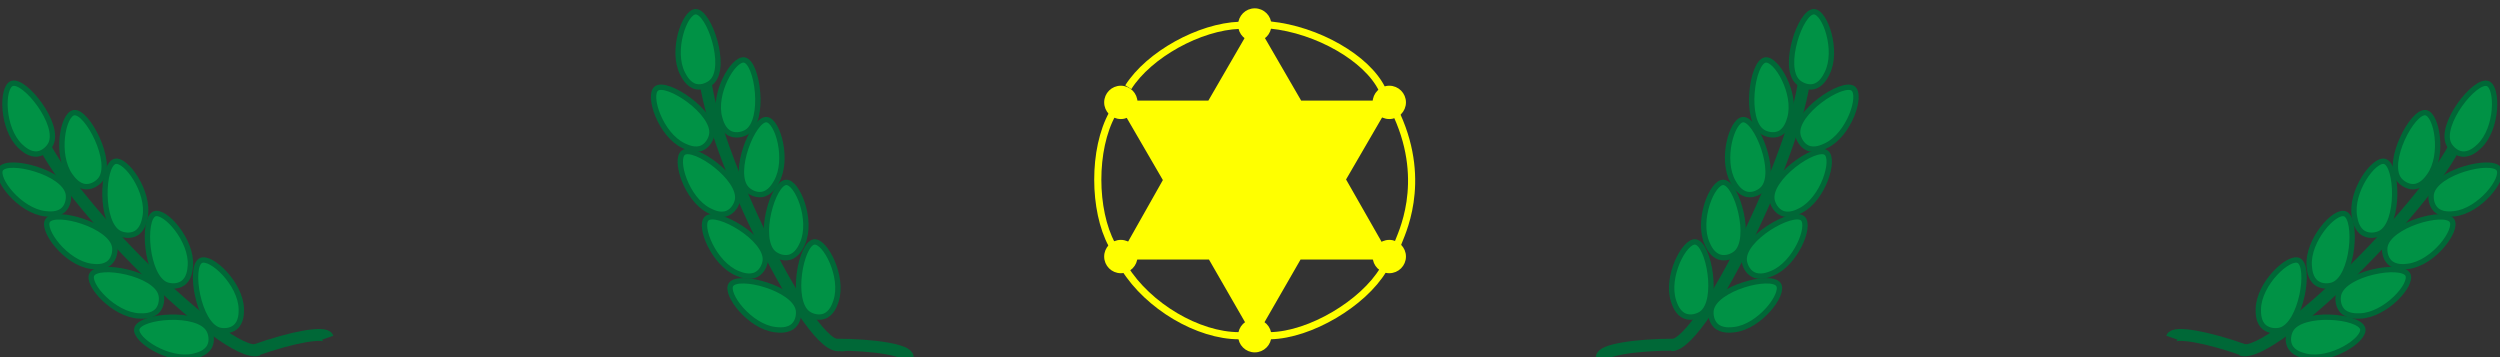 <?xml version="1.0" encoding="utf-8"?>
<!-- Generator: Adobe Illustrator 22.0.1, SVG Export Plug-In . SVG Version: 6.00 Build 0)  -->
<svg version="1.1" xmlns="http://www.w3.org/2000/svg" xmlns:xlink="http://www.w3.org/1999/xlink" x="0px" y="0px"
	 viewBox="0 0 4200 600" style="enable-background:new 0 0 4200 600;" xml:space="preserve">
<rect x="0" y="0" width="4200" height="600" fill="#333333" stroke="none"/>
<style type="text/css">
	.st0{fill:none;stroke:#006837;stroke-width:20;stroke-miterlimit:10;}
	.st1{fill:#006837;}
	.st2{fill:#FFFFFF;stroke:#000000;stroke-miterlimit:10;}
	.st3{fill:#009245;stroke:#006837;stroke-width:9;stroke-miterlimit:10;}
	.st4{clip-path:url(#SVGID_2_);}
	.st5{clip-path:url(#SVGID_2_);fill:#FFFF00;}
	.st6{clip-path:url(#SVGID_2_);fill:none;stroke:#FFFF00;stroke-width:5;stroke-miterlimit:10;}
	.st7{clip-path:url(#SVGID_6_);fill:#FFFF00;}
	.st8{clip-path:url(#SVGID_6_);fill:none;stroke:#FFFF00;stroke-width:5;stroke-miterlimit:10;}
	.st9{clip-path:url(#SVGID_6_);fill:none;stroke:#FFFF00;stroke-width:12;stroke-miterlimit:10;}
	.st10{clip-path:url(#SVGID_8_);fill:none;stroke:#FFFF00;stroke-width:12;stroke-miterlimit:10;}
</style>
<g id="Слой_3">
	<path class="st0" d="M3032.5,114.5c0,113.2-169.9,465.5-224.5,465.5"/>
	<path class="st0" d="M2813,579c-67.4,0-122,9.5-122,21.2"/>
	<path class="st0" d="M1183.5,114.5c0,113.2,169.9,465.5,224.5,465.5"/>
	<path class="st0" d="M1403,579c67.4,0,122,9.5,122,21.2"/>
	<g>
		<g>
			<path class="st1" d="M1412.5,585.5c-1.7,0.2-3.2,0-4.7-0.8c-1.7-0.9-3.2,1.7-1.5,2.6c1.9,1,4.1,1.5,6.3,1.2
				c0.8-0.1,1.5-0.6,1.5-1.5C1414,586.3,1413.3,585.4,1412.5,585.5L1412.5,585.5z"/>
		</g>
	</g>
	<g>
		<g>
			<path class="st1" d="M1403.6,586c2,0.6,3.9,1.2,5.9,1.7c0.1-1,0.3-2,0.4-2.9c-2,0.2-3.9,0.3-5.9,0.5c-1.7,0.1-2,2.4-0.4,2.9
				c4.5,1.6,9.1,2.4,13.9,1.9c4.9-0.4,9.5-3,14.5-2.6c1.9,0.1,1.9-2.9,0-3c-4.1-0.3-7.5,1.4-11.5,2.2c-5.5,1.1-10.9,0.5-16.1-1.4
				c-0.1,1-0.3,2-0.4,2.9c2-0.1,3.9-0.3,5.9-0.5c1.6-0.2,2.1-2.4,0.4-2.9c-2-0.6-3.9-1.2-5.9-1.7
				C1402.6,582.5,1401.8,585.4,1403.6,586L1403.6,586z"/>
		</g>
	</g>
	<g>
		<g>
			<path class="st1" d="M1409,588c1.9,0,1.9-3,0-3C1407.1,585,1407.1,588,1409,588L1409,588z"/>
		</g>
	</g>
	<g>
		<g>
			<path class="st1" d="M1407.5,589c1.9,0,1.9-3,0-3C1405.6,586,1405.6,589,1407.5,589L1407.5,589z"/>
		</g>
	</g>
	<g>
		<g>
			<path class="st1" d="M1407.5,589.5c1.9,0,1.9-3,0-3C1405.6,586.5,1405.6,589.5,1407.5,589.5L1407.5,589.5z"/>
		</g>
	</g>
	<g>
		<g>
			<path class="st1" d="M1408,590c1.9,0,1.9-3,0-3C1406.1,587,1406.1,590,1408,590L1408,590z"/>
		</g>
	</g>
	<g>
		<g>
			<path class="st1" d="M1409,590c1.9,0,1.9-3,0-3C1407.1,587,1407.1,590,1409,590L1409,590z"/>
		</g>
	</g>
	<path class="st2" d="M1371.5,525.5"/>
	<path class="st3" d="M1302.4,553.8c-42.7-4.9-84.5-59.7-74.4-75.5c12.1-19,107,5.8,113.3,42.2c1.2,7-0.1,18.8-7.6,26.2
		C1324,556.3,1308.6,554.5,1302.4,553.8z"/>
	<path class="st3" d="M1239.3,459.4c-39.9-16-65.9-79.9-51.9-92.4c16.7-15.1,101.7,33.7,98.3,70.5c-0.7,7.1-5,18.1-14.3,23.3
		C1259.5,467.5,1245.1,461.8,1239.3,459.4z"/>
	<path class="st3" d="M1190.9,353.6c-38.2-19.7-58-85.7-43-97c18-13.5,98.1,43.2,91.1,79.5c-1.3,7-6.7,17.5-16.4,21.9
		C1210.2,363.6,1196.4,356.4,1190.9,353.6z"/>
	<path class="st3" d="M1148.1,244.6c-38.7-18.7-60.2-84.2-45.4-95.8c17.7-13.9,99.1,40.7,93.1,77.2c-1.2,7-6.3,17.7-15.9,22.3
		C1167.7,254.1,1153.7,247.3,1148.1,244.6z"/>
	<path class="st3" d="M1146.6,123.4c-19.4-38.3,3.4-103.5,22.1-103.7c22.5-0.3,54.1,92.5,27.1,117.8c-5.2,4.9-15.7,10.2-26.1,8.1
		C1156.5,142.8,1149.5,129,1146.6,123.4z"/>
	<path class="st3" d="M1404.4,506c13.7-40.7-18.1-101.9-36.7-99.5c-22.3,2.9-40.3,99.3-10.1,120.5c5.8,4.1,17,7.9,27,4.3
		C1397.4,526.7,1402.4,512,1404.4,506z"/>
	<path class="st3" d="M1348.2,408.9c17.4-39.3-8.6-103.1-27.4-102.5c-22.5,0.8-49.3,95.1-21.1,119.1c5.4,4.6,16.2,9.4,26.5,6.7
		C1339.4,428.8,1345.6,414.6,1348.2,408.9z"/>
	<path class="st3" d="M1304.2,305.8c21.4-37.2,2.3-103.5-16.4-104.8c-22.5-1.5-59,89.4-33.5,116.2c4.9,5.2,15.1,11.1,25.6,9.5
		C1293.4,324.7,1301.1,311.3,1304.2,305.8z"/>
	<path class="st3" d="M1209.1,198.4c-11.8-41.3,22.9-100.9,41.4-97.6c22.2,4,35.6,101.1,4.3,120.9c-6,3.8-17.4,7.1-27.2,3
		C1215,219.4,1210.8,204.4,1209.1,198.4z"/>
</g>
<g id="Слой_1">
	<g>
		<g>
			<defs>
				<rect id="SVGID_1_" x="1808" width="600" height="600"/>
			</defs>
			<clipPath id="SVGID_2_">
				<use xlink:href="#SVGID_1_"  style="overflow:visible;"/>
			</clipPath>
			<g class="st4">
				<defs>
					<rect id="SVGID_3_" x="1808" y="7" width="599" height="593"/>
				</defs>
				<clipPath id="SVGID_4_">
					<use xlink:href="#SVGID_3_"  style="overflow:visible;"/>
				</clipPath>
			</g>
			<polygon class="st5" points="2306.5,171.5 2184.5,171.5 2122.5,64.5 2093.5,64.5 2031.5,171.5 1909.5,171.5 1895.5,197.5 
				1956.5,302.5 1895.5,410.5 1907.5,433.5 2032.5,433.5 2093.5,539.5 2122.5,539.5 2183.5,433.5 2306.5,433.5 2319.5,408.5 
				2258.5,301.5 2319.5,196.5 			"/>
			<polygon class="st6" points="2306.5,171.5 2184.5,171.5 2122.5,64.5 2093.5,64.5 2031.5,171.5 1909.5,171.5 1895.5,197.5 
				1956.5,302.5 1895.5,410.5 1907.5,433.5 2032.5,433.5 2093.5,539.5 2122.5,539.5 2183.5,433.5 2306.5,433.5 2319.5,408.5 
				2258.5,301.5 2319.5,196.5 			"/>
			<g class="st4">
				<defs>
					<rect id="SVGID_5_" x="1808" width="600" height="600"/>
				</defs>
				<clipPath id="SVGID_6_">
					<use xlink:href="#SVGID_5_"  style="overflow:visible;"/>
				</clipPath>
				<path class="st7" d="M1857.5,172c0-14.1,11.4-25.5,25.5-25.5s25.5,11.4,25.5,25.5c0,14.1-11.4,25.5-25.5,25.5
					S1857.5,186.1,1857.5,172"/>
				<circle class="st8" cx="1883" cy="172" r="25.5"/>
				<path class="st7" d="M2082.5,42c0-14.1,11.4-25.5,25.5-25.5s25.5,11.4,25.5,25.5c0,14.1-11.4,25.5-25.5,25.5
					S2082.5,56.1,2082.5,42"/>
				<circle class="st8" cx="2108" cy="42" r="25.5"/>
				<path class="st7" d="M2082.5,564c0-14.1,11.4-25.5,25.5-25.5s25.5,11.4,25.5,25.5s-11.4,25.5-25.5,25.5S2082.5,578.1,2082.5,564
					"/>
				<circle class="st8" cx="2108" cy="564" r="25.5"/>
				<path class="st7" d="M2308.5,431c0-14.1,11.4-25.5,25.5-25.5s25.5,11.4,25.5,25.5s-11.4,25.5-25.5,25.5S2308.5,445.1,2308.5,431
					"/>
				<circle class="st8" cx="2334" cy="431" r="25.5"/>
				<path class="st7" d="M1857.5,431c0-14.1,11.4-25.5,25.5-25.5s25.5,11.4,25.5,25.5s-11.4,25.5-25.5,25.5S1857.5,445.1,1857.5,431
					"/>
				<circle class="st8" cx="1883" cy="431" r="25.5"/>
				<path class="st7" d="M2308.5,172c0-14.1,11.4-25.5,25.5-25.5s25.5,11.4,25.5,25.5c0,14.1-11.4,25.5-25.5,25.5
					S2308.5,186.1,2308.5,172"/>
				<circle class="st8" cx="2334" cy="172" r="25.5"/>
				<path class="st9" d="M2347,194c51.9,114.9,6.1,201,1,216"/>
				<path class="st9" d="M2324,453c-33.6,56.3-122.5,109.7-190,111"/>
				<path class="st9" d="M2082,564c-69.2,0.2-153.2-49.9-193-114"/>
				<path class="st9" d="M1868,411c-31.2-57.6-32.4-160,1-220"/>
			</g>
			<g class="st4">
				<defs>
					<rect id="SVGID_7_" x="1808" width="600" height="600"/>
				</defs>
				<clipPath id="SVGID_8_">
					<use xlink:href="#SVGID_7_"  style="overflow:visible;"/>
				</clipPath>
				<path class="st10" d="M1895.5,146.5c34.8-54.8,119.7-101.6,187-104"/>
				<path class="st10" d="M2134,42c78.8,7.9,162.7,55.7,188,108"/>
			</g>
		</g>
	</g>
	<path class="st2" d="M2844.5,525.5"/>
	<path class="st3" d="M2913.6,553.8c42.7-4.9,84.5-59.7,74.4-75.5c-12.1-19-107,5.8-113.3,42.2c-1.2,7,0.1,18.8,7.6,26.2
		C2892,556.3,2907.4,554.5,2913.6,553.8z"/>
	<path class="st3" d="M2976.7,459.4c39.9-16,65.9-79.9,51.9-92.4c-16.7-15.1-101.7,33.7-98.3,70.5c0.7,7.1,5,18.1,14.3,23.3
		C2956.5,467.5,2970.9,461.8,2976.7,459.4z"/>
	<path class="st3" d="M3025.1,353.6c38.2-19.7,58-85.7,43-97c-18-13.5-98.1,43.2-91.1,79.5c1.3,7,6.7,17.5,16.4,21.9
		C3005.8,363.6,3019.6,356.4,3025.1,353.6z"/>
	<path class="st3" d="M3068,244.6c38.7-18.7,60.2-84.2,45.4-95.8c-17.7-13.9-99.1,40.7-93.1,77.2c1.2,7,6.3,17.7,15.9,22.3
		C3048.4,254.1,3062.3,247.3,3068,244.6z"/>
	<path class="st3" d="M3069.4,123.4c19.4-38.3-3.4-103.5-22.1-103.7c-22.5-0.3-54.1,92.5-27.1,117.8c5.2,4.9,15.7,10.2,26.1,8.1
		C3059.6,142.8,3066.6,129,3069.4,123.4z"/>
</g>
<g id="Слой_2">
	<path class="st3" d="M2811.7,506c-13.7-40.7,18.1-101.9,36.7-99.5c22.3,2.9,40.3,99.3,10.1,120.5c-5.8,4.1-17,7.9-27,4.3
		C2818.6,526.7,2813.7,512,2811.7,506z"/>
	<path class="st3" d="M2867.9,408.9c-17.4-39.3,8.6-103.1,27.4-102.5c22.5,0.8,49.3,95.1,21.1,119.1c-5.4,4.6-16.2,9.4-26.5,6.7
		C2876.7,428.8,2870.4,414.6,2867.9,408.9z"/>
	<path class="st3" d="M2911.8,305.8c-21.4-37.2-2.3-103.5,16.4-104.8c22.5-1.5,59,89.4,33.5,116.2c-4.9,5.2-15.1,11.1-25.6,9.5
		C2922.7,324.7,2914.9,311.3,2911.8,305.8z"/>
	<path class="st3" d="M3007,198.4c11.8-41.3-22.9-100.9-41.4-97.6c-22.2,4-35.6,101.1-4.3,120.9c6,3.8,17.4,7.1,27.2,3
		C3001,219.4,3005.3,204.4,3007,198.4z"/>
	<path class="st0" d="M4133.5,224.7c-38.1,106.6-316.5,381.3-367.9,363"/>
	<path class="st0" d="M3770.7,588.4c-63.5-22.7-118.1-32.1-122-21.1"/>
	<path class="st2" d="M3818.3,548.6"/>
	<path class="st3" d="M3873.9,598.5c41.8,9.7,99.7-27.8,95.5-46.1c-5-21.9-102.7-30.5-120.9,1.6c-3.5,6.2-6.2,17.7-1.6,27.3
		C3852.7,593.5,3867.9,597,3873.9,598.5z"/>
	<path class="st3" d="M3965.1,530.8c42.9-1.6,88.9-53.1,80-69.6c-10.6-19.8-107.1-2.5-116.2,33.4c-1.8,6.9-1.3,18.7,5.6,26.8
		C3943.3,531.6,3958.8,531,3965.1,530.8z"/>
	<path class="st3" d="M4046.2,447.4c42.6-5.7,83.4-61.3,73-76.9c-12.5-18.7-106.9,7.7-112.6,44.2c-1.1,7.1,0.5,18.8,8.1,26.1
		C4024.7,450.3,4040.1,448.2,4046.2,447.4z"/>
	<path class="st3" d="M4123.2,359.1c42.7-4.6,85-59.1,75-75c-12-19-107,5-113.6,41.4c-1.3,7,0,18.8,7.4,26.3
		C4101.6,361.5,4117,359.8,4123.2,359.1z"/>
	<path class="st3" d="M4165.3,245.5c31.1-29.6,31.6-98.6,14-105.1c-21.1-7.9-82,68.9-65.2,101.9c3.3,6.4,11.4,14.9,21.9,16.4
		C4149.5,260.4,4160.8,249.8,4165.3,245.5z"/>
	<path class="st3" d="M3794,519.2c0.8-42.9,51.3-89.9,68-81.4c20,10.2,4.6,107-31,116.9c-6.9,1.9-18.7,1.7-26.9-5.1
		C3793.6,541,3793.9,525.5,3794,519.2z"/>
	<path class="st3" d="M3879.5,446.6c-3.2-42.8,42.8-94.3,60.2-87.3c20.9,8.3,14.4,106.2-20.1,119.2c-6.7,2.5-18.5,3.4-27.2-2.6
		C3881.1,468.3,3880,452.9,3879.5,446.6z"/>
	<path class="st3" d="M3955.6,364.3c-7.7-42.3,32.6-98.2,50.7-93.1c21.7,6.1,25.5,104.1-7.5,120.7c-6.4,3.2-18,5.3-27.3,0.3
		C3959.4,385.7,3956.7,370.5,3955.6,364.3z"/>
	<path class="st3" d="M4081.3,295.2c25-35,12.4-102.8-6.1-105.9c-22.2-3.7-67.5,83.2-44.7,112.4c4.4,5.6,14,12.5,24.6,11.9
		C4068.6,312.9,4077.7,300.2,4081.3,295.2z"/>
	<path class="st0" d="M65.8,224.7c38.1,106.6,316.5,381.3,367.9,363"/>
	<path class="st0" d="M428.6,588.4c63.5-22.7,118.1-32.1,122-21.1"/>
	<path class="st2" d="M381,548.6"/>
	<path class="st3" d="M325.4,598.5c-41.8,9.7-99.7-27.8-95.5-46.1c5-21.9,102.7-30.5,120.9,1.6c3.5,6.2,6.2,17.7,1.6,27.3
		C346.6,593.5,331.5,597,325.4,598.5z"/>
	<path class="st3" d="M234.3,530.8c-42.9-1.6-88.9-53.1-80-69.6c10.6-19.8,107.1-2.5,116.2,33.4c1.8,6.9,1.3,18.7-5.6,26.8
		C256,531.6,240.5,531,234.3,530.8z"/>
	<path class="st3" d="M153.1,447.4c-42.6-5.7-83.4-61.3-73-76.9c12.5-18.7,106.9,7.7,112.6,44.2c1.1,7.1-0.5,18.8-8.1,26.1
		C174.6,450.3,159.3,448.2,153.1,447.4z"/>
	<path class="st3" d="M76.1,359.1c-42.7-4.6-85-59.1-75-75c12-19,107,5,113.6,41.4c1.3,7,0,18.8-7.4,26.3
		C97.8,361.5,82.3,359.8,76.1,359.1z"/>
	<path class="st3" d="M34,245.5C2.9,215.9,2.4,146.9,20,140.3c21.1-7.9,82,68.9,65.2,101.9c-3.3,6.4-11.4,14.9-21.9,16.4
		C49.8,260.4,38.6,249.8,34,245.5z"/>
	<path class="st3" d="M405.4,519.2c-0.8-42.9-51.3-89.9-68-81.4c-20,10.2-4.6,107,31,116.9c6.9,1.9,18.7,1.7,26.9-5.1
		C405.7,541,405.5,525.5,405.4,519.2z"/>
	<path class="st3" d="M319.8,446.6c3.2-42.8-42.8-94.3-60.2-87.3c-20.9,8.3-14.4,106.2,20.1,119.2c6.7,2.5,18.5,3.4,27.2-2.6
		C318.2,468.3,319.3,452.9,319.8,446.6z"/>
	<path class="st3" d="M243.8,364.3c7.7-42.3-32.6-98.2-50.7-93.1c-21.7,6.1-25.5,104.1,7.5,120.7c6.4,3.2,18,5.3,27.3,0.3
		C239.9,385.7,242.6,370.5,243.8,364.3z"/>
	<path class="st3" d="M118,295.2c-25-35-12.4-102.8,6.1-105.9c22.2-3.7,67.5,83.2,44.7,112.4c-4.4,5.6-14,12.5-24.6,11.9
		C130.7,312.9,121.7,300.2,118,295.2z"/>
</g>
</svg>
